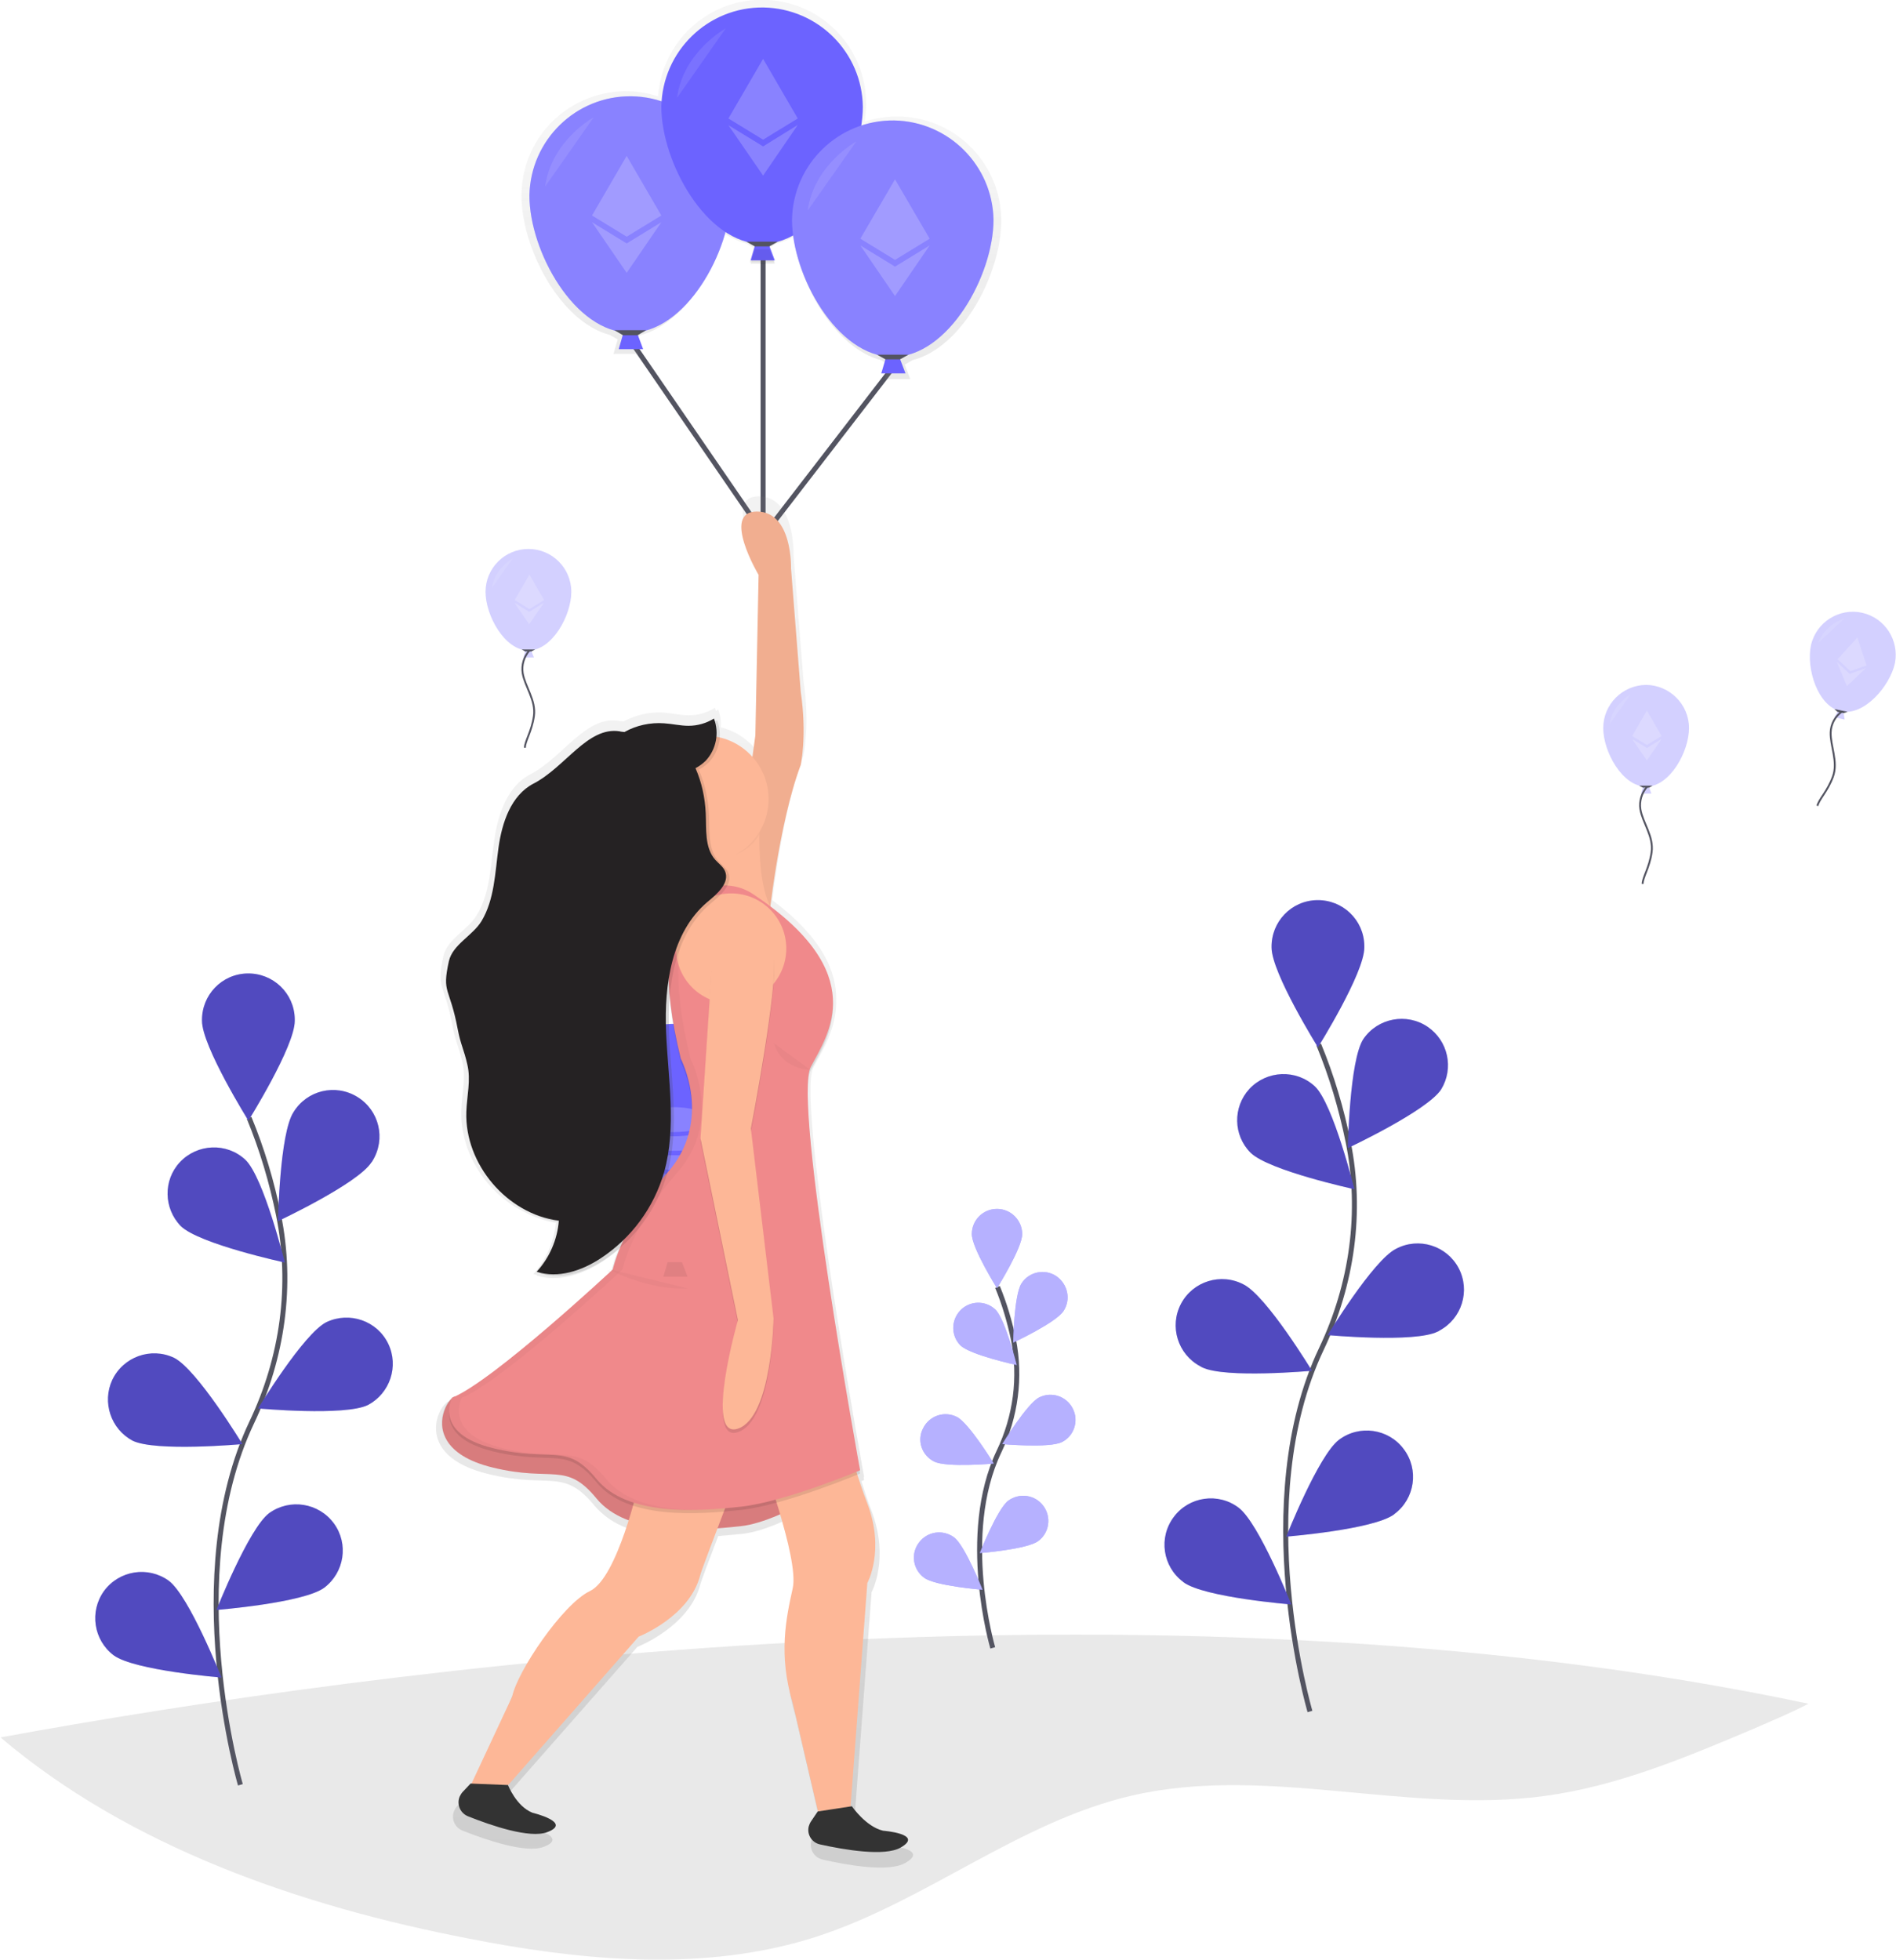 <?xml version="1.0" encoding="utf-8"?>
<!-- Generator: Adobe Illustrator 19.0.0, SVG Export Plug-In . SVG Version: 6.00 Build 0)  -->
<svg version="1.1" id="_x34_d013dbf-db14-4122-ad2b-60ea13356778"
	 xmlns="http://www.w3.org/2000/svg" xmlns:xlink="http://www.w3.org/1999/xlink" x="0px" y="0px" viewBox="74 4.3 760.3 785.7"
	 style="enable-background:new 74 4.3 760.3 785.7;" xml:space="preserve">
<style type="text/css">
	.st0{fill:none;stroke:#535461;stroke-width:2;stroke-miterlimit:10;}
	.st1{fill:#6c63ff;} 
	.st2{opacity:0.2;fill:#fff;enable-background:new    ;}
	.st3{opacity:0.1;fill:#FFFFFF;enable-background:new    ;}
	.st4{opacity:0.1;fill:#252223;enable-background:new    ;} 
	.st5{fill:#6C63FF;}
	.baloon{animation:2s goUp forwards;}
	.baloon2{animation:4s goUp forwards;}
	.st6{opacity:0.25;enable-background:new    ;} 
	.st7{opacity:0.5;fill:#FFFFFF;enable-background:new    ;}
	.st8{opacity:0.7;} 
	.st9{fill:url(#SVGID_1_);}
	.st10{opacity:0.2;fill:#FFFFFF;enable-background:new    ;}
	.st11{fill:#535461;}
	.st12{opacity:7.000000e-002;enable-background:new    ;} 
	.st13{fill:url(#SVGID_2_);} 
	.st14{fill:#F0898B;}
	.st15{opacity:0.1;enable-background:new    ;} 
	.st16{fill:#FDB797;}
	.st17{opacity:5.000000e-002;;enable-background:new    ;}
	.st18{opacity:3.000000e-002;enable-background:new    ;}
	.st19{fill:#252223;}
	.st20{fill:#333333;}
	.st21{opacity:0.3;fill:#6C63FF;enable-background:new    ;}
	.st22{fill:none;stroke:#535461;stroke-width:0.75;stroke-miterlimit:10;}

	@keyframes goUp {
		0%{transform:translate(0px, 0px);
		}
		50%{
			transform:translate(0px, 0px);
		}
		100%{
			transform:translate(35px, -410px);
		}
	}

</style>
<g>
	<line class="st0 baloon2" x1="345" y1="513.5" x2="345" y2="625.7"/>
	<path class="st1 baloon2" d="M385,454.6c0,22.3-18.1,55-40.4,55s-40.4-32.7-40.4-55c0.4-22.3,18.7-40.1,41-39.8
		C367.1,415.2,384.7,432.8,385,454.6L385,454.6z"/>
	<polygon class="st1 baloon2" points="349.7,515.2 340,515.2 341.7,509.4 347.5,509.4 	"/>
	<g class="st2 baloon2">
		<path d="M345.5,467.5c-0.5,0-1,0-1.5,0c-0.5,0-1,0-1.5,0c-4.3-0.1-7.7-0.7-10.1-1.6c-1.2-0.4-2.1-0.8-2.9-1.4v4.1v0.3v0.3v0.8
			c1.7,1.7,7.2,3.3,14.6,3.3s12.9-1.6,14.6-3.3v-0.8V469v-0.3v-4.1c-0.8,0.5-1.8,1-2.9,1.4C353.1,466.8,349.7,467.4,345.5,467.5z"/>
		<path d="M329.4,456.9v4.1v0.3v0.3v0.8c1.5,1.6,6.4,3.1,13,3.3c0.1,0,0.1,0,0.2,0c0.2,0,0.4,0,0.6,0c0.3,0,0.5,0,0.8,0s0.5,0,0.8,0
			c0.2,0,0.4,0,0.6,0c0.1,0,0.1,0,0.2,0c6.6-0.2,11.5-1.7,13-3.3v-0.8v-0.3V461v-4.1c-2.8,1.9-8.8,3-14.6,3S332.2,458.8,329.4,456.9
			z"/>
		<path class="data" d="M358.4,453.2c-0.7-2.5-5.7-5-14.5-5c-8.8,0-13.8,2.5-14.5,5c0,0.1-0.1,0.2-0.1,0.3v0.3v1.1c1.7,1.7,7.2,3.3,14.6,3.3
			s12.9-1.6,14.6-3.3v-1.1v-0.3C358.5,453.3,358.5,453.3,358.4,453.2z"/>
		<path d="M329.4,472.1v4.8c0,0.1,0,0.2,0.1,0.3c0.7,2.9,6.8,5,14.5,5c7.6,0,13.8-2.1,14.5-5c0-0.1,0.1-0.2,0.1-0.3v-4.8
			c-2.4,1.7-7.4,3-14.6,3C336.7,475.1,331.8,473.8,329.4,472.1z"/>
	</g>
	<path class="st3" d="M330.9,422.9c0,0-17,9.3-19.5,27.8"/>
</g>
<line class="st0" x1="432.5" y1="151.1" x2="379.4" y2="220"/>
<title>ethereum</title>
<path class="st4" d="M799.2,687.4c-7.1,3.7-14.6,6.8-21.9,10c-27.2,11.5-54.8,23.1-84,27c-54.8,7.4-111.4-12.6-165.3-0.2
	c-45.2,10.4-82.5,42.3-126.6,56.6c-20.5,6.6-41.9,9.2-63.4,9.2h-2.8c-2.7,0-5.3-0.1-7.9-0.2c-21.8-0.8-43.8-4-65.1-8.2
	c-67.6-13-136.3-36.8-188-80.7C224.4,673.4,534.3,631.2,799.2,687.4z"/>
<path class="st0" d="M599.3,690.5c0,0-24.7-83.8,4.6-145.4c12.3-25.9,16.4-54.9,10.7-83c-2.7-13.3-6.6-26.4-11.8-39"/>
<path class="st5" d="M621.1,384.2c0,10.3-18.6,40-18.6,40s-18.6-29.8-18.6-40c-0.2-10.3,7.9-18.8,18.2-19c10.3-0.2,18.8,7.9,19,18.2
	C621.1,383.6,621.1,383.9,621.1,384.2L621.1,384.2z"/>
<path class="st5" d="M651.9,441.1c-5.6,8.6-37.4,23.5-37.4,23.5s0.6-35.1,6.2-43.7c5.8-8.5,17.4-10.6,25.8-4.9
	C654.7,421.6,657.1,432.6,651.9,441.1L651.9,441.1z"/>
<path class="st5" d="M650.5,538.2c-9.2,4.6-44.1,1.4-44.1,1.4s18.2-30,27.4-34.6c9.1-4.8,20.3-1.3,25.1,7.7
	c4.8,9.1,1.3,20.3-7.7,25.1C651,538,650.8,538.1,650.5,538.2L650.5,538.2z"/>
<path class="st5" d="M633,611.5c-8.3,6.1-43.2,8.9-43.2,8.9s12.9-32.6,21.1-38.8c8.2-6.2,19.9-4.5,26,3.7c6.2,8.2,4.5,19.9-3.7,26
	C633.1,611.4,633,611.5,633,611.5z"/>
<path class="st5" d="M575.5,466.5c7.4,7.2,41.6,14.6,41.6,14.6s-8.4-34.1-15.8-41.2c-7.5-7-19.3-6.5-26.3,1
	C568.3,448.2,568.5,459.5,575.5,466.5L575.5,466.5z"/>
<path class="st5" d="M556,552.5c9.2,4.6,44.1,1.4,44.1,1.4s-18.2-30-27.4-34.6c-9.1-4.8-20.3-1.3-25.1,7.7
	c-4.8,9.1-1.3,20.3,7.7,25.1C555.6,552.3,555.8,552.4,556,552.5L556,552.5z"/>
<path class="st5" d="M548.6,638.7c8.3,6.1,43.2,8.9,43.2,8.9s-12.9-32.6-21.1-38.8c-8.2-6.2-19.9-4.5-26,3.7
	c-6.2,8.2-4.5,19.9,3.7,26C548.4,638.6,548.5,638.6,548.6,638.7z"/>
<path class="st6" d="M621.1,384.2c0,10.3-18.6,40-18.6,40s-18.6-29.8-18.6-40c-0.2-10.3,7.9-18.8,18.2-19c10.3-0.2,18.8,7.9,19,18.2
	C621.1,383.6,621.1,383.9,621.1,384.2L621.1,384.2z"/>
<path class="st6" d="M651.9,441.1c-5.6,8.6-37.4,23.5-37.4,23.5s0.6-35.1,6.2-43.7c5.8-8.5,17.4-10.6,25.8-4.9
	C654.7,421.6,657.1,432.6,651.9,441.1L651.9,441.1z"/>
<path class="st6" d="M650.5,538.2c-9.2,4.6-44.1,1.4-44.1,1.4s18.2-30,27.4-34.6c9.1-4.8,20.3-1.3,25.1,7.7
	c4.8,9.1,1.3,20.3-7.7,25.1C651,538,650.8,538.1,650.5,538.2L650.5,538.2z"/>
<path class="st6" d="M633,611.5c-8.3,6.1-43.2,8.9-43.2,8.9s12.9-32.6,21.1-38.8c8.2-6.2,19.9-4.5,26,3.7c6.2,8.2,4.5,19.9-3.7,26
	C633.1,611.4,633,611.5,633,611.5z"/>
<path class="st6" d="M575.5,466.5c7.4,7.2,41.6,14.6,41.6,14.6s-8.4-34.1-15.8-41.2c-7.5-7-19.3-6.5-26.3,1
	C568.3,448.2,568.5,459.5,575.5,466.5L575.5,466.5z"/>
<path class="st6" d="M556,552.5c9.2,4.6,44.1,1.4,44.1,1.4s-18.2-30-27.4-34.6c-9.1-4.8-20.3-1.3-25.1,7.7
	c-4.8,9.1-1.3,20.3,7.7,25.1C555.6,552.3,555.8,552.4,556,552.5L556,552.5z"/>
<path class="st6" d="M548.6,638.7c8.3,6.1,43.2,8.9,43.2,8.9s-12.9-32.6-21.1-38.8c-8.2-6.2-19.9-4.5-26,3.7
	c-6.2,8.2-4.5,19.9,3.7,26C548.4,638.6,548.5,638.6,548.6,638.7z"/>
<path class="st0" d="M170.4,719.9c0,0-24.7-83.8,4.6-145.4c12.3-25.9,16.4-54.9,10.7-83c-2.7-13.3-6.6-26.4-11.8-39"/>
<path class="st5" d="M192.2,413.6c0,10.3-18.6,40-18.6,40s-18.6-29.8-18.6-40c-0.2-10.3,7.9-18.8,18.2-19c10.3-0.2,18.8,7.9,19,18.2
	C192.2,413,192.2,413.3,192.2,413.6L192.2,413.6z"/>
<path class="st5" d="M222.9,470.4c-5.6,8.6-37.4,23.5-37.4,23.5s0.6-35.1,6.2-43.7c5.4-8.8,16.8-11.5,25.6-6.1
	c8.8,5.4,11.5,16.8,6.1,25.6C223.3,469.9,223.1,470.2,222.9,470.4L222.9,470.4z"/>
<path class="st5" d="M221.6,567.6c-9.2,4.6-44.1,1.4-44.1,1.4s18.2-30,27.4-34.6c9.3-4.4,20.4-0.5,24.8,8.7
	C234,552.1,230.4,562.9,221.6,567.6L221.6,567.6z"/>
<path class="st5" d="M204,640.9c-8.3,6.1-43.2,8.9-43.2,8.9s12.9-32.6,21.1-38.8c8.3-6,19.9-4.2,26,4.1
	C213.9,623.3,212.1,634.8,204,640.9L204,640.9z"/>
<path class="st5" d="M146.5,495.9c7.4,7.2,41.7,14.6,41.7,14.6s-8.4-34.1-15.8-41.2c-7.5-7-19.3-6.5-26.3,1
	C139.4,477.5,139.6,488.8,146.5,495.9L146.5,495.9z"/>
<path class="st5" d="M127.1,581.9c9.2,4.6,44.1,1.4,44.1,1.4s-18.2-30-27.4-34.6c-9.3-4.4-20.4-0.4-24.8,8.9
	C114.9,566.5,118.4,577.2,127.1,581.9z"/>
<path class="st5" d="M119.6,668c8.3,6.1,43.2,8.9,43.2,8.9s-12.9-32.6-21.1-38.8c-8.3-6-19.9-4.2-26,4.1
	C109.8,650.4,111.5,661.9,119.6,668L119.6,668z"/>
<path class="st6" d="M192.2,413.6c0,10.3-18.6,40-18.6,40s-18.6-29.8-18.6-40c-0.2-10.3,7.9-18.8,18.2-19c10.3-0.2,18.8,7.9,19,18.2
	C192.2,413,192.2,413.3,192.2,413.6L192.2,413.6z"/>
<path class="st6" d="M222.9,470.4c-5.6,8.6-37.4,23.5-37.4,23.5s0.6-35.1,6.2-43.7c5.4-8.8,16.8-11.5,25.6-6.1
	c8.8,5.4,11.5,16.8,6.1,25.6C223.3,469.9,223.1,470.2,222.9,470.4L222.9,470.4z"/>
<path class="st6" d="M221.6,567.6c-9.2,4.6-44.1,1.4-44.1,1.4s18.2-30,27.4-34.6c9.3-4.4,20.4-0.5,24.8,8.7
	C234,552.1,230.4,562.9,221.6,567.6L221.6,567.6z"/>
<path class="st6" d="M204,640.9c-8.3,6.1-43.2,8.9-43.2,8.9s12.9-32.6,21.1-38.8c8.3-6,19.9-4.2,26,4.1
	C213.9,623.3,212.1,634.8,204,640.9L204,640.9z"/>
<path class="st6" d="M146.5,495.9c7.4,7.2,41.7,14.6,41.7,14.6s-8.4-34.1-15.8-41.2c-7.5-7-19.3-6.5-26.3,1
	C139.4,477.5,139.6,488.8,146.5,495.9L146.5,495.9z"/>
<path class="st6" d="M127.1,581.9c9.2,4.6,44.1,1.4,44.1,1.4s-18.2-30-27.4-34.6c-9.3-4.4-20.4-0.4-24.8,8.9
	C114.9,566.5,118.4,577.2,127.1,581.9z"/>
<path class="st6" d="M119.6,668c8.3,6.1,43.2,8.9,43.2,8.9s-12.9-32.6-21.1-38.8c-8.3-6-19.9-4.2-26,4.1
	C109.8,650.4,111.5,661.9,119.6,668L119.6,668z"/>
<path class="st0" d="M472.1,665c0,0-13.4-45.3,2.5-78.7c6.7-14,8.8-29.7,5.8-44.9c-1.5-7.2-3.6-14.3-6.4-21.1"/>
<path class="st5" d="M483.9,499.1c0,5.6-10.1,21.7-10.1,21.7s-10.1-16.1-10.1-21.7c0-5.6,4.5-10.1,10.1-10.1
	S483.9,493.6,483.9,499.1L483.9,499.1L483.9,499.1z"/>
<path class="st5" d="M500.5,529.9c-3,4.7-20.2,12.7-20.2,12.7s0.3-19,3.3-23.7c3-4.7,9.3-6,13.9-3
	C502.2,519.1,503.5,525.3,500.5,529.9L500.5,529.9z"/>
<path class="st5" d="M499.8,582.5c-5,2.5-23.9,0.8-23.9,0.8s9.9-16.2,14.8-18.7c5-2.5,11-0.5,13.5,4.5
	C506.7,574,504.7,580.1,499.8,582.5L499.8,582.5L499.8,582.5z"/>
<path class="st5" d="M490.3,622.2c-4.5,3.3-23.4,4.8-23.4,4.8s7-17.7,11.4-21c4.5-3.3,10.8-2.4,14.1,2.1
	C495.7,612.6,494.8,618.9,490.3,622.2L490.3,622.2z"/>
<path class="st5" d="M459.1,543.7c4,3.9,22.6,7.9,22.6,7.9s-4.6-18.5-8.6-22.3c-4.1-3.8-10.5-3.5-14.2,0.6
	C455.3,533.9,455.4,539.9,459.1,543.7z"/>
<path class="st5" d="M448.6,590.3c5,2.5,23.9,0.8,23.9,0.8s-9.9-16.2-14.8-18.7c-5-2.5-11-0.5-13.5,4.5
	C441.6,581.8,443.6,587.8,448.6,590.3L448.6,590.3z"/>
<path class="st5" d="M444.6,636.9c4.5,3.3,23.4,4.8,23.4,4.8s-7-17.7-11.4-21c-4.5-3.3-10.8-2.4-14.1,2.1
	C439.1,627.3,440.1,633.6,444.6,636.9L444.6,636.9z"/>
<path class="st7" d="M483.9,499.1c0,5.6-10.1,21.7-10.1,21.7s-10.1-16.1-10.1-21.7c0-5.6,4.5-10.1,10.1-10.1
	S483.9,493.6,483.9,499.1L483.9,499.1L483.9,499.1z"/>
<path class="st7" d="M500.5,529.9c-3,4.7-20.2,12.7-20.2,12.7s0.3-19,3.3-23.7c3-4.7,9.3-6,13.9-3
	C502.2,519.1,503.5,525.3,500.5,529.9L500.5,529.9z"/>
<path class="st7" d="M499.8,582.5c-5,2.5-23.9,0.8-23.9,0.8s9.9-16.2,14.8-18.7c5-2.5,11-0.5,13.5,4.5
	C506.7,574,504.7,580.1,499.8,582.5L499.8,582.5L499.8,582.5z"/>
<path class="st7" d="M490.3,622.2c-4.5,3.3-23.4,4.8-23.4,4.8s7-17.7,11.4-21c4.5-3.3,10.8-2.4,14.1,2.1
	C495.7,612.6,494.8,618.9,490.3,622.2L490.3,622.2z"/>
<path class="st7" d="M459.1,543.7c4,3.9,22.6,7.9,22.6,7.9s-4.6-18.5-8.6-22.3c-4.1-3.8-10.5-3.5-14.2,0.6
	C455.3,533.9,455.4,539.9,459.1,543.7z"/>
<path class="st7" d="M448.6,590.3c5,2.5,23.9,0.8,23.9,0.8s-9.9-16.2-14.8-18.7c-5-2.5-11-0.5-13.5,4.5
	C441.6,581.8,443.6,587.8,448.6,590.3L448.6,590.3z"/>
<path class="st7" d="M444.6,636.9c4.5,3.3,23.4,4.8,23.4,4.8s-7-17.7-11.4-21c-4.5-3.3-10.8-2.4-14.1,2.1
	C439.1,627.3,440.1,633.6,444.6,636.9L444.6,636.9z"/>
<line class="st0 baloon" x1="380" y1="106" x2="380" y2="218.2"/>
<line class="st0" x1="327.2" y1="141.3" x2="380" y2="218.2"/>
<g class="st8">
	
		<linearGradient id="SVGID_1_" gradientUnits="userSpaceOnUse" x1="599.255" y1="582.95" x2="599.255" y2="735.111" gradientTransform="matrix(1 0 0 -1 -219.88 739.43)">
		<stop  offset="0" style="stop-color:#808080;stop-opacity:0.25"/>
		<stop  offset="0.54" style="stop-color:#808080;stop-opacity:0.12"/>
		<stop  offset="1" style="stop-color:#808080;stop-opacity:0.1"/>
	</linearGradient>
	<path class="st9" d="M475.5,92.8c0-23.1-18.7-41.8-41.8-41.8c-4.4,0-8.7,0.7-12.9,2c0.3-2.3,0.5-4.7,0.5-7.1
		c0-23.1-18.7-41.7-41.8-41.7c-21.9,0-40,16.9-41.6,38.7c-21.9-7.1-45.5,4.9-52.7,26.8c-1.4,4.2-2,8.5-2.1,12.9
		c0,21,15.4,50.8,35.5,56l3.1,1.8l-1.7,5.8h10.1l-2.2-5.8l3.1-1.8c15.5-4.1,28.3-22.8,33.3-40.8c2.7,1.8,5.7,3.2,8.9,4.1l3.1,1.8
		l-1.7,5.8h10.1l-2.2-5.8l3.1-1.8c2.3-0.6,4.5-1.5,6.6-2.7c2.7,20.1,17,44.7,35.1,49.5l3.1,1.8l-1.7,5.8H439l-2.2-5.8l3.1-1.8
		C460.1,143.6,475.5,113.8,475.5,92.8z"/>
</g>
<polygon class="st5" points="331.9,144.3 322.1,144.3 323.8,138.4 329.7,138.4 "/>
<path class="st5" d="M367.1,82.7c0,22.3-18.1,55-40.4,55s-40.4-32.7-40.4-55c0.4-22.3,18.7-40.1,41-39.8
	C349.2,43.3,366.8,60.9,367.1,82.7L367.1,82.7z"/>
<path class="st10" d="M367.1,82.7c0,22.3-18.1,55-40.4,55s-40.4-32.7-40.4-55c0.4-22.3,18.7-40.1,41-39.8
	C349.2,43.3,366.8,60.9,367.1,82.7L367.1,82.7z"/>
<polygon class="st11" points="329.7,138.7 323.8,138.7 320.4,136.7 333.1,136.7 "/>
<path class="st3" d="M312.1,51.3c0,0-17,9.3-19.5,27.8"/>
<polygon class="st5 baloon" points="384.7,108.7 375,108.7 376.7,102.9 382.5,102.9 "/>
<polygon class="st12 baloon" points="384.7,110.1 375,110.1 376.7,104.3 382.5,104.3 "/>
<path class="st5 baloon" d="M420,47.1c0,22.3-18.1,55-40.4,55s-40.4-32.7-40.4-55c0.4-22.3,18.7-40.1,41-39.8
	C402.1,7.7,419.7,25.3,420,47.1L420,47.1z"/>
<polygon class="st11 baloon" points="382.5,103.1 376.7,103.1 373.3,101.2 385.9,101.2 "/>
<path class="st3" d="M365,15.7c0,0-17,9.3-19.5,27.8"/>
<polygon class="st5" points="437.1,154 427.4,154 429.1,148.2 434.9,148.2 "/>
<path class="st5" d="M472.4,92.4c0,22.3-18.1,55-40.4,55s-40.4-32.7-40.4-55c0.4-22.3,18.7-40.1,41-39.8
	C454.4,53,472,70.6,472.4,92.4L472.4,92.4z"/>
<path class="st10" d="M472.4,92.4c0,22.3-18.1,55-40.4,55s-40.4-32.7-40.4-55c0.4-22.3,18.7-40.1,41-39.8
	C454.4,53,472,70.6,472.4,92.4L472.4,92.4z"/>
<polygon class="st11" points="434.9,148.4 429.1,148.4 425.7,146.5 438.3,146.5 "/>
<path class="st3" d="M417.4,61c0,0-17,9.3-19.5,27.7"/>
<path class="st2" d="M446.8,100l-13.9,8.5L419,100l13.9-23.8L446.8,100z M432.9,111.2l-13.9-8.5l13.9,20.3l13.9-20.3L432.9,111.2z"
	/>
<path class="st2 baloon" d="M393.9,51.8L380,60.3l-13.9-8.5L380,27.9L393.9,51.8z M380,63l-13.9-8.5L380,74.7l13.9-20.3L380,63L380,63z"/>
<path class="st2" d="M339.2,90.7l-13.9,8.5l-13.9-8.5l13.9-23.9L339.2,90.7z M325.3,101.9l-13.9-8.5l13.9,20.3l13.9-20.3
	L325.3,101.9z"/>
<linearGradient id="SVGID_2_" gradientUnits="userSpaceOnUse" x1="564.504" y1="-13.635" x2="564.504" y2="536.11" gradientTransform="matrix(1 0 0 -1 -219.88 739.43)">
	<stop  offset="0" style="stop-color:#808080;stop-opacity:0.25"/>
	<stop  offset="0.54" style="stop-color:#808080;stop-opacity:0.12"/>
	<stop  offset="1" style="stop-color:#808080;stop-opacity:0.1"/>
</linearGradient>
<path class="st13" d="M430,744.2c-7-1.6-12.8-10-12.8-10l-0.6,0.1l6.9-91.6c0,0,7.3-13.3,0-32.6c-1.5-3.8-2.8-7.9-4.1-11.9l1.1-0.5
	l-0.2-1.2l0.2-0.1c0,0-21.3-116.7-21.5-154.7c0-4.6,0.4-7.9,1.2-9.4c3.4-6.4,9.4-15.6,9.1-27.1c0.2-11.2-5.4-24.8-25.6-40
	c1.6-12.8,5.6-39.8,12.5-58c0,0,2.7-12,0-30l-4-50.6c0,0,0.7-23.3-14-23.3s0.7,26,0.7,26l-1.3,65.9c0,0-0.4,3.4-1.2,8.8
	c-3.5-4-8.2-6.8-13.4-8.1c0.2-2.4-0.1-4.8-1-7.1c-0.3,0.2-0.6,0.4-0.9,0.5c-0.1-0.4-0.3-0.8-0.4-1.2c-3.1,1.9-6.7,3-10.4,3
	c-3.4,0-6.7-0.8-10-1.1c-5.7-0.4-11.3,0.9-16.3,3.6c-0.7-0.1-1.4-0.2-2.1-0.3c-13.1-2-22.2,14.7-35.3,21.5
	c-9.2,4.8-12.9,16-14.4,26.3s-1.6,21.2-7,30.1c-3.7,6.1-11.9,9.6-13.4,16.5c-3,13.5,0.3,10.2,3.7,28.1c1.1,5.9,2.5,8.3,3.9,14.2
	c1.5,6.3-0.2,13-0.4,19.5c-0.6,17.1,10.4,33.6,25.6,40.9c3.8,2,8,3.4,12.3,4.2c-0.7,7.6-3.9,14.8-9,20.5c0.5,0.2,1,0.3,1.5,0.4
	l-0.2,0.2c8.8,2.9,18.5-0.5,26.3-5.5c2.3-1.5,4.4-3.1,6.5-4.9c-1.2,2.8-2.2,5.7-2.9,8.7l-0.1,0.1l-1.6-0.4c0,0,0.5,0.3,1.3,0.7
	c-4.4,4.1-47.8,44.1-64.5,51.8c-3.7,0.1-15.7,21.5,15.6,29.1c24.6,6,30-2.7,42.6,12.7c3.5,4.1,8.1,7.2,13.2,9
	c-3.6,11.5-9.3,25.9-15.9,29c-11.3,5.3-30,33.3-32,43.3l-16.7,35.6h-0.3l-3.4,3.6c-2.3,2.5-2.2,6.3,0.3,8.6c0.6,0.5,1.2,0.9,1.9,1.2
	c9.7,3.8,25.4,9.2,32.5,6.5c10.6-4-6-8-6-8c-6.7-2.7-10-11.3-10-11.3l53.6-60.9c0,0,21-8.1,25.3-25.3c0.3-1.1,3.4-9.5,7.1-19.1
	c3.4-0.3,6.6-0.6,9.6-0.9c4.8-0.5,10.4-2.4,16.1-4.9c3.5,11.7,6.5,24.5,5.2,30.2c-2.7,12-6,27.3,0,47.3l10.3,44.3h0.9l-1.1,0.2
	l-2.8,4.1c-1.9,2.8-1.2,6.6,1.6,8.5c0.6,0.4,1.4,0.7,2.1,0.9c10.2,2.3,26.4,5.1,33,1.4C447.1,745.6,430,744.2,430,744.2z
	 M342.3,417.5c-0.2-4.8-0.2-9.7,0.2-14.5c0.9,8.8,2.4,17.5,4.6,26c2.9,6.1,4.5,12.8,4.6,19.6c-0.1,9.5-3.6,18.6-9.9,25.7l-0.1,0.1
	C346.6,456,343.1,436.5,342.3,417.5L342.3,417.5z"/>
<path class="st14" d="M347.6,376.7c-5.7,9.7-4.7,27.5,3.3,59.9c0,0,9.1,24.7-9.1,45.5s-22.1,39-22.1,39s-57.2,35.4-64.4,51.4
	c10.7-23.8-24.5,10.3,16.3,20.2c24.1,5.9,29.3-2.6,41.6,12.4s40.3,13,57.9,11.1c17.6-1.9,47.5-22.8,47.5-22.8s-33.2-139.9-26-153.6
	c6.8-12.9,31.1-37.5-16.6-69.3C366.5,364.2,353.4,366.9,347.6,376.7z"/>
<path class="st15" d="M347.6,376.7c-5.7,9.7-4.7,27.5,3.3,59.9c0,0,9.1,24.7-9.1,45.5s-22.1,39-22.1,39s-57.6,35.3-64.4,51.4
	c10.1-23.8-24.5,10.3,16.3,20.2c24.1,5.9,29.3-2.6,41.6,12.4s40.3,13,57.9,11.1c17.6-1.9,47.5-22.8,47.5-22.8s-33.2-139.9-26-153.6
	c6.8-12.9,31.1-37.5-16.6-69.3C366.5,364.2,353.4,366.9,347.6,376.7z"/>
<path class="st16" d="M330.1,599.3c0,0-8.5,37.7-19.5,42.9s-29.3,32.5-31.2,42.3L262.8,720h15l52.3-59.5c0,0,20.5-8,24.7-24.7
	c0.6-2.6,18.2-48.2,18.2-48.2L330.1,599.3z"/>
<path class="st16" d="M378.9,587.6c0,0,15.6,41.6,13,53.4s-5.9,26.7,0,46.2l10.1,43.3l13-0.7l6.8-90.8c0,0,7.2-13,0-31.9
	s-12.4-42.3-12.4-42.3L378.9,587.6z"/>
<path class="st16" d="M382.1,374.8c0,0,3.9-39.7,13-63.8c0,0,2.6-11.7,0-29.3l-3.9-49.5c0,0,0.7-22.8-13.7-22.8s0.7,25.4,0.7,25.4
	l-1.3,64.4c0,0-8.5,65.7-14.3,72.9L382.1,374.8z"/>
<path class="st17" d="M382.1,374.8c0,0,3.9-39.7,13-63.8c0,0,2.6-11.7,0-29.3l-3.9-49.5c0,0,0.7-22.8-13.7-22.8s0.7,25.4,0.7,25.4
	l-1.3,64.4c0,0-8.5,65.7-14.3,72.9L382.1,374.8z"/>
<path class="st16" d="M378.9,328c0,0-2.6,31.2,5.2,41.6c0,0-18.2-9.8-33.8-1.3c0,0,9.8-26.7,6.5-38.4L378.9,328z"/>
<path class="st15" d="M347.6,370.2c-5.7,9.7-8.6,27.5-0.6,59.9c0,0,13,24.7-5.2,45.5c-18.2,20.8-22.1,39-22.1,39
	s-48.1,44.9-64.4,51.4c0,0-7.8,14.3,16.3,20.2s29.3-2.6,41.6,12.4s40.3,13,57.9,11.1c17.6-1.9,47.8-14.6,47.8-14.6
	s-27-148-19.8-161.7c6.8-12.9,24.6-37.5-23.1-69.3C366.5,357.7,353.4,360.4,347.6,370.2z"/>
<path class="st14" d="M347.6,368.9c-5.7,9.7-8.6,27.5-0.6,59.9c0,0,13,24.7-5.2,45.5c-18.2,20.8-22.1,39-22.1,39
	s-48.1,44.9-64.4,51.4c0,0-7.8,14.3,16.3,20.2s29.3-2.6,41.6,12.4s40.3,13,57.9,11.1c17.6-1.9,47.8-14.6,47.8-14.6
	s-27-148-19.8-161.7c6.8-12.9,24.6-37.5-23.1-69.3C366.5,356.4,353.4,359.1,347.6,368.9z"/>
<circle class="st16" cx="367.2" cy="384.6" r="22.1"/>
<path class="st15" d="M359.4,393.7l-4.5,68.3l15,72.9c0,0-13.7,48.2,0,43.6c13.7-4.6,14.3-44.2,14.3-44.2l-9.1-76.1
	c0,0,11.1-57.3,9.1-69S359.4,393.7,359.4,393.7z"/>
<path class="st16" d="M359.4,392.4l-4.5,68.3l15,72.9c0,0-13.7,48.1,0,43.5s14.3-44.2,14.3-44.2l-9.1-76.1c0,0,11.1-57.3,9.1-69
	S359.4,392.4,359.4,392.4z"/>
<path class="st18" d="M356.4,349.1c9.2,0,17.6-2.6,22-10c0.1-5.8,0.4-9.9,0.4-9.9l-22.1,2c1.4,5,0.6,9.3-1,16.6
	C356.2,347.8,356,349.1,356.4,349.1z"/>
<circle class="st16" cx="356.8" cy="324.7" r="25.4"/>
<path class="st18" d="M384.4,422.6c0,0,2,9.8,14.6,10.7"/>
<path class="st18" d="M317.1,597.3c-12.4-15-17.6-6.5-41.6-12.4s-16.3-20.2-16.3-20.2c16.3-6.5,64.4-51.4,64.4-51.4
	s3.9-18.2,22.1-39s5.2-45.5,5.2-45.5c-8-32.5-5.1-50.2,0.6-59.9c3.2-5.4,8.8-8.9,15.1-9.5c-7.6-0.8-15.1,2.9-19,9.5
	c-5.7,9.7-8.6,27.5-0.6,59.9c0,0,13,24.7-5.2,45.5c-18.2,20.8-22.1,39-22.1,39s-48.1,44.9-64.4,51.4c0,0-7.8,14.3,16.3,20.2
	s29.3-2.6,41.6,12.4c8.5,10.3,24.6,12.6,39.4,12.4C338.9,609.5,324.9,606.8,317.1,597.3z"/>
<path class="st15" d="M366,354.1c-0.8-1.8-2.6-3-3.9-4.5c-4.3-4.9-3.5-12.2-3.8-18.7c-0.3-6.2-1.6-12.3-4.1-18
	c1.5-0.8,2.9-1.8,4.1-3c4.2-4.5,5.5-11,3.3-16.8c-3.1,1.9-6.6,2.9-10.2,2.9c-3.3,0-6.5-0.8-9.8-1c-5.5-0.4-11.1,0.8-15.9,3.5
	c-0.7-0.1-1.4-0.1-2-0.3c-12.8-1.9-21.7,14.4-34.5,21c-9,4.7-12.6,15.6-14,25.7s-1.6,20.7-6.8,29.4c-3.6,5.9-11.6,9.4-13.1,16.1
	c-2.9,13.2,0.3,9.9,3.6,27.5c1.1,5.8,2.5,8.1,3.8,13.9c1.5,6.2-0.2,12.7-0.4,19c-0.7,20.9,16.3,41,37.1,43.6
	c-0.6,7.6-3.7,14.8-8.9,20.5c8.6,2.8,18.1-0.4,25.7-5.4c12.3-8.1,21.2-20.4,25.3-34.5c5.1-18.1,1.6-37.4,0.8-56.3s2.2-39.8,16.5-52
	C362.8,363.4,368.1,358.9,366,354.1z"/>
<path class="st19" d="M364.7,353.5c-0.8-1.8-2.6-3-3.9-4.5c-4.3-4.9-3.5-12.2-3.8-18.7c-0.3-6.2-1.6-12.3-4.1-18
	c1.5-0.8,2.9-1.8,4.1-3c4.2-4.5,5.5-11.1,3.3-16.9c-3.1,1.9-6.6,2.9-10.2,2.9c-3.3,0-6.5-0.8-9.8-1c-5.5-0.4-11.1,0.8-15.9,3.5
	c-0.7-0.1-1.4-0.1-2-0.3c-12.8-1.9-21.7,14.4-34.5,21c-9,4.7-12.6,15.6-14,25.7s-1.6,20.7-6.8,29.4c-3.6,5.9-11.6,9.4-13.1,16.1
	c-2.9,13.2,0.3,9.9,3.6,27.5c1.1,5.8,2.5,8.1,3.8,13.9c1.5,6.2-0.2,12.7-0.4,19c-0.7,20.9,16.3,41,37.1,43.6
	c-0.6,7.6-3.7,14.8-8.9,20.5c8.6,2.8,18.1-0.4,25.7-5.4c12.3-8.1,21.3-20.3,25.4-34.5c5.1-18.1,1.6-37.4,0.8-56.3s2.2-39.8,16.5-52
	C361.5,362.8,366.8,358.3,364.7,353.5z"/>
<path class="st20" d="M277.7,720c0,0,3.3,8.5,9.8,11.1c0,0,16.3,3.9,5.9,7.8c-7,2.6-22.3-2.6-31.8-6.4c-3.1-1.3-4.5-4.8-3.3-7.8
	c0.3-0.6,0.6-1.2,1.1-1.8l3.3-3.5L277.7,720z"/>
<path class="st20" d="M415.6,728.5c0,0,5.6,8.2,12.5,9.8c0,0,16.7,1.3,7,6.8c-6.4,3.6-22.4,0.9-32.3-1.3c-3.2-0.7-5.3-3.9-4.5-7.2
	c0.2-0.7,0.5-1.4,0.9-2l2.7-4L415.6,728.5z"/>
<path class="st18" d="M318,513.1c0,0,15,8.5,31.9,7.8"/>
<polygon class="st21" points="288.1,267.9 283.9,267.9 284.6,265.4 287.1,265.4 "/>
<path class="st21" d="M303.1,241.6c0,9.5-7.7,23.5-17.2,23.5s-17.2-14-17.2-23.5c0-9.5,7.7-17.2,17.2-17.2
	C295.4,224.4,303.1,232.1,303.1,241.6L303.1,241.6L303.1,241.6z"/>
<polygon class="st11" points="287.1,265.5 284.6,265.5 283.2,264.7 288.6,264.7 "/>
<path class="st3" d="M279.6,228.2c0,0-7.3,4-8.3,11.8"/>
<path class="st2" d="M292.2,244.9l-5.9,3.6l-5.9-3.6l5.9-10.2L292.2,244.9z M286.2,249.6l-5.9-3.6l5.9,8.6l5.9-8.6L286.2,249.6z"/>
<path class="st22" d="M286.3,265.1c-2.2,2.5-3.2,5.8-2.7,9.1c0.9,5.4,5.4,10.9,4.5,17.2s-3.6,10-3.6,12.7"/>
<polygon class="st21" points="736.2,322.5 732.1,322.5 732.8,320 735.3,320 "/>
<path class="st21" d="M751.3,296.2c0,9.5-7.7,23.5-17.2,23.5s-17.2-14-17.2-23.5c0-9.5,7.7-17.2,17.2-17.3
	C743.5,279,751.3,286.7,751.3,296.2C751.3,296.2,751.3,296.2,751.3,296.2z"/>
<polygon class="st11" points="735.3,320.1 732.8,320.1 731.3,319.3 736.7,319.3 "/>
<path class="st3" d="M727.8,282.8c0,0-7.3,4-8.3,11.8"/>
<path class="st2" d="M740.3,299.4l-5.9,3.6l-5.9-3.6l5.9-10.2L740.3,299.4z M734.4,304.2l-5.9-3.6l5.9,8.6l5.9-8.6L734.4,304.2z"/>
<path class="st22" d="M734.5,319.7c-2.2,2.5-3.2,5.8-2.7,9.1c0.9,5.4,5.4,10.9,4.5,17.2s-3.6,10-3.6,12.7"/>
<polygon class="st21" points="813.7,292.8 809.6,291.9 810.9,289.6 813.3,290.1 "/>
<path class="st21" d="M833.9,270.1c-2,9.3-12.4,21.4-21.7,19.4s-14-17.2-12-26.5c2.1-9.3,11.4-15.1,20.6-13
	C829.9,252.1,835.6,261,833.9,270.1z"/>
<polygon class="st11" points="813.3,290.2 810.8,289.7 809.6,288.6 814.9,289.7 "/>
<path class="st3" d="M813.7,252.2c0,0-7.9,2.4-10.6,9.9"/>
<path class="st2" d="M822.5,271.1l-6.5,2.3l-5.1-4.8l7.9-8.7L822.5,271.1z M815.7,274.5l-5.1-4.8l4,9.7l7.6-7.2L815.7,274.5
	L815.7,274.5z"/>
<path class="st22" d="M812.6,289.6c-2.7,1.9-4.4,5-4.5,8.3c-0.2,5.5,3.1,11.8,0.9,17.8s-5.6,9-6.2,11.7"/>
<polygon class="st12" points="349.7,516.2 340,516.2 341.7,510.4 347.5,510.4 "/>
</svg>
